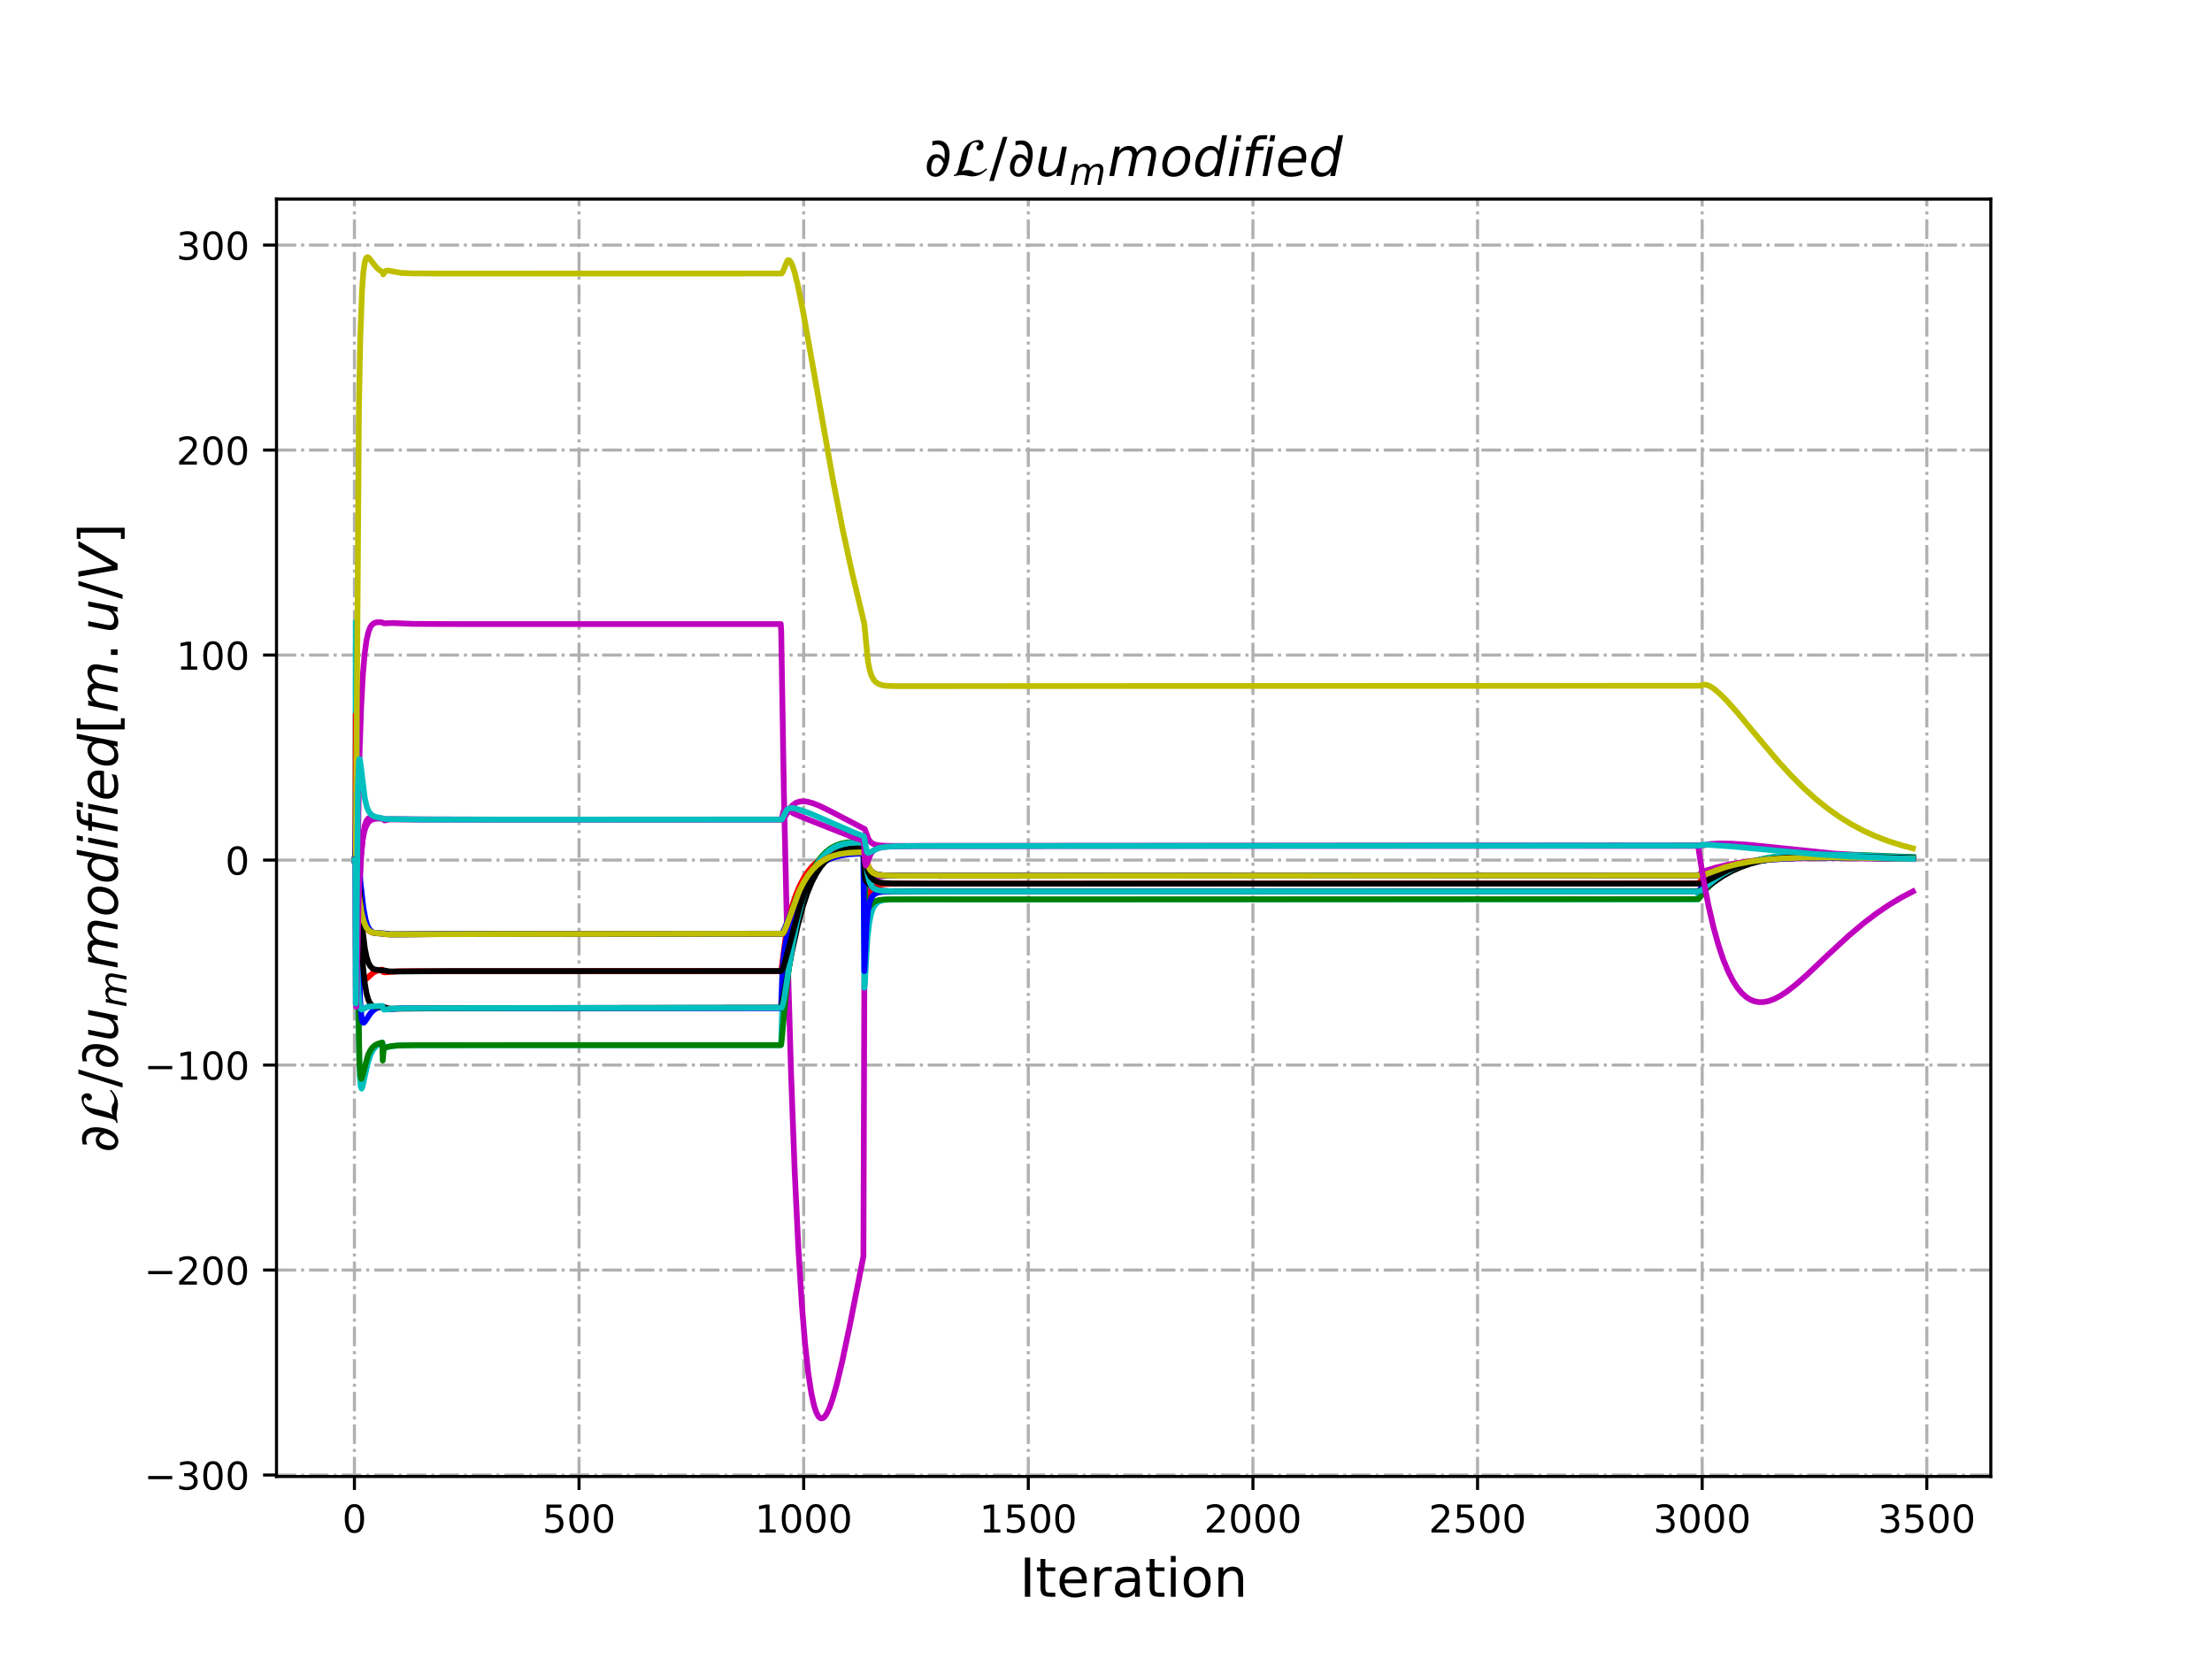 <?xml version="1.0" encoding="utf-8" standalone="no"?>
<!DOCTYPE svg PUBLIC "-//W3C//DTD SVG 1.1//EN"
  "http://www.w3.org/Graphics/SVG/1.1/DTD/svg11.dtd">
<!-- Created with matplotlib (http://matplotlib.org/) -->
<svg height="432pt" version="1.1" viewBox="0 0 576 432" width="576pt" xmlns="http://www.w3.org/2000/svg" xmlns:xlink="http://www.w3.org/1999/xlink">
 <defs>
  <style type="text/css">
*{stroke-linecap:butt;stroke-linejoin:round;}
  </style>
 </defs>
 <g id="figure_1">
  <g id="patch_1">
   <path d="M 0 432 
L 576 432 
L 576 0 
L 0 0 
z
" style="fill:#ffffff;"/>
  </g>
  <g id="axes_1">
   <g id="patch_2">
    <path d="M 72 384.48 
L 518.4 384.48 
L 518.4 51.84 
L 72 51.84 
z
" style="fill:#ffffff;"/>
   </g>
   <g id="matplotlib.axis_1">
    <g id="xtick_1">
     <g id="line2d_1">
      <path clip-path="url(#p59164bab28)" d="M 92.291 384.48 
L 92.291 51.84 
" style="fill:none;stroke:#b0b0b0;stroke-dasharray:5.12,1.28,0.8,1.28;stroke-dashoffset:0;stroke-width:0.8;"/>
     </g>
     <g id="line2d_2">
      <defs>
       <path d="M 0 0 
L 0 3.5 
" id="me3a44d54e1" style="stroke:#000000;stroke-width:0.8;"/>
      </defs>
      <g>
       <use style="stroke:#000000;stroke-width:0.8;" x="92.291" xlink:href="#me3a44d54e1" y="384.48"/>
      </g>
     </g>
     <g id="text_1">
      <!-- 0 -->
      <defs>
       <path d="M 31.781 66.406 
Q 24.172 66.406 20.328 58.906 
Q 16.5 51.422 16.5 36.375 
Q 16.5 21.391 20.328 13.891 
Q 24.172 6.391 31.781 6.391 
Q 39.453 6.391 43.281 13.891 
Q 47.125 21.391 47.125 36.375 
Q 47.125 51.422 43.281 58.906 
Q 39.453 66.406 31.781 66.406 
z
M 31.781 74.219 
Q 44.047 74.219 50.516 64.516 
Q 56.984 54.828 56.984 36.375 
Q 56.984 17.969 50.516 8.266 
Q 44.047 -1.422 31.781 -1.422 
Q 19.531 -1.422 13.062 8.266 
Q 6.594 17.969 6.594 36.375 
Q 6.594 54.828 13.062 64.516 
Q 19.531 74.219 31.781 74.219 
z
" id="DejaVuSans-30"/>
      </defs>
      <g transform="translate(89.11 399.078)scale(0.1 -0.1)">
       <use xlink:href="#DejaVuSans-30"/>
      </g>
     </g>
    </g>
    <g id="xtick_2">
     <g id="line2d_3">
      <path clip-path="url(#p59164bab28)" d="M 150.783 384.48 
L 150.783 51.84 
" style="fill:none;stroke:#b0b0b0;stroke-dasharray:5.12,1.28,0.8,1.28;stroke-dashoffset:0;stroke-width:0.8;"/>
     </g>
     <g id="line2d_4">
      <g>
       <use style="stroke:#000000;stroke-width:0.8;" x="150.783" xlink:href="#me3a44d54e1" y="384.48"/>
      </g>
     </g>
     <g id="text_2">
      <!-- 500 -->
      <defs>
       <path d="M 10.797 72.906 
L 49.516 72.906 
L 49.516 64.594 
L 19.828 64.594 
L 19.828 46.734 
Q 21.969 47.469 24.109 47.828 
Q 26.266 48.188 28.422 48.188 
Q 40.625 48.188 47.75 41.5 
Q 54.891 34.812 54.891 23.391 
Q 54.891 11.625 47.562 5.094 
Q 40.234 -1.422 26.906 -1.422 
Q 22.312 -1.422 17.547 -0.641 
Q 12.797 0.141 7.719 1.703 
L 7.719 11.625 
Q 12.109 9.234 16.797 8.062 
Q 21.484 6.891 26.703 6.891 
Q 35.156 6.891 40.078 11.328 
Q 45.016 15.766 45.016 23.391 
Q 45.016 31 40.078 35.438 
Q 35.156 39.891 26.703 39.891 
Q 22.75 39.891 18.812 39.016 
Q 14.891 38.141 10.797 36.281 
z
" id="DejaVuSans-35"/>
      </defs>
      <g transform="translate(141.239 399.078)scale(0.1 -0.1)">
       <use xlink:href="#DejaVuSans-35"/>
       <use x="63.623" xlink:href="#DejaVuSans-30"/>
       <use x="127.246" xlink:href="#DejaVuSans-30"/>
      </g>
     </g>
    </g>
    <g id="xtick_3">
     <g id="line2d_5">
      <path clip-path="url(#p59164bab28)" d="M 209.275 384.48 
L 209.275 51.84 
" style="fill:none;stroke:#b0b0b0;stroke-dasharray:5.12,1.28,0.8,1.28;stroke-dashoffset:0;stroke-width:0.8;"/>
     </g>
     <g id="line2d_6">
      <g>
       <use style="stroke:#000000;stroke-width:0.8;" x="209.275" xlink:href="#me3a44d54e1" y="384.48"/>
      </g>
     </g>
     <g id="text_3">
      <!-- 1000 -->
      <defs>
       <path d="M 12.406 8.297 
L 28.516 8.297 
L 28.516 63.922 
L 10.984 60.406 
L 10.984 69.391 
L 28.422 72.906 
L 38.281 72.906 
L 38.281 8.297 
L 54.391 8.297 
L 54.391 0 
L 12.406 0 
z
" id="DejaVuSans-31"/>
      </defs>
      <g transform="translate(196.55 399.078)scale(0.1 -0.1)">
       <use xlink:href="#DejaVuSans-31"/>
       <use x="63.623" xlink:href="#DejaVuSans-30"/>
       <use x="127.246" xlink:href="#DejaVuSans-30"/>
       <use x="190.869" xlink:href="#DejaVuSans-30"/>
      </g>
     </g>
    </g>
    <g id="xtick_4">
     <g id="line2d_7">
      <path clip-path="url(#p59164bab28)" d="M 267.767 384.48 
L 267.767 51.84 
" style="fill:none;stroke:#b0b0b0;stroke-dasharray:5.12,1.28,0.8,1.28;stroke-dashoffset:0;stroke-width:0.8;"/>
     </g>
     <g id="line2d_8">
      <g>
       <use style="stroke:#000000;stroke-width:0.8;" x="267.767" xlink:href="#me3a44d54e1" y="384.48"/>
      </g>
     </g>
     <g id="text_4">
      <!-- 1500 -->
      <g transform="translate(255.042 399.078)scale(0.1 -0.1)">
       <use xlink:href="#DejaVuSans-31"/>
       <use x="63.623" xlink:href="#DejaVuSans-35"/>
       <use x="127.246" xlink:href="#DejaVuSans-30"/>
       <use x="190.869" xlink:href="#DejaVuSans-30"/>
      </g>
     </g>
    </g>
    <g id="xtick_5">
     <g id="line2d_9">
      <path clip-path="url(#p59164bab28)" d="M 326.259 384.48 
L 326.259 51.84 
" style="fill:none;stroke:#b0b0b0;stroke-dasharray:5.12,1.28,0.8,1.28;stroke-dashoffset:0;stroke-width:0.8;"/>
     </g>
     <g id="line2d_10">
      <g>
       <use style="stroke:#000000;stroke-width:0.8;" x="326.259" xlink:href="#me3a44d54e1" y="384.48"/>
      </g>
     </g>
     <g id="text_5">
      <!-- 2000 -->
      <defs>
       <path d="M 19.188 8.297 
L 53.609 8.297 
L 53.609 0 
L 7.328 0 
L 7.328 8.297 
Q 12.938 14.109 22.625 23.891 
Q 32.328 33.688 34.812 36.531 
Q 39.547 41.844 41.422 45.531 
Q 43.312 49.219 43.312 52.781 
Q 43.312 58.594 39.234 62.25 
Q 35.156 65.922 28.609 65.922 
Q 23.969 65.922 18.812 64.312 
Q 13.672 62.703 7.812 59.422 
L 7.812 69.391 
Q 13.766 71.781 18.938 73 
Q 24.125 74.219 28.422 74.219 
Q 39.75 74.219 46.484 68.547 
Q 53.219 62.891 53.219 53.422 
Q 53.219 48.922 51.531 44.891 
Q 49.859 40.875 45.406 35.406 
Q 44.188 33.984 37.641 27.219 
Q 31.109 20.453 19.188 8.297 
z
" id="DejaVuSans-32"/>
      </defs>
      <g transform="translate(313.534 399.078)scale(0.1 -0.1)">
       <use xlink:href="#DejaVuSans-32"/>
       <use x="63.623" xlink:href="#DejaVuSans-30"/>
       <use x="127.246" xlink:href="#DejaVuSans-30"/>
       <use x="190.869" xlink:href="#DejaVuSans-30"/>
      </g>
     </g>
    </g>
    <g id="xtick_6">
     <g id="line2d_11">
      <path clip-path="url(#p59164bab28)" d="M 384.751 384.48 
L 384.751 51.84 
" style="fill:none;stroke:#b0b0b0;stroke-dasharray:5.12,1.28,0.8,1.28;stroke-dashoffset:0;stroke-width:0.8;"/>
     </g>
     <g id="line2d_12">
      <g>
       <use style="stroke:#000000;stroke-width:0.8;" x="384.751" xlink:href="#me3a44d54e1" y="384.48"/>
      </g>
     </g>
     <g id="text_6">
      <!-- 2500 -->
      <g transform="translate(372.026 399.078)scale(0.1 -0.1)">
       <use xlink:href="#DejaVuSans-32"/>
       <use x="63.623" xlink:href="#DejaVuSans-35"/>
       <use x="127.246" xlink:href="#DejaVuSans-30"/>
       <use x="190.869" xlink:href="#DejaVuSans-30"/>
      </g>
     </g>
    </g>
    <g id="xtick_7">
     <g id="line2d_13">
      <path clip-path="url(#p59164bab28)" d="M 443.244 384.48 
L 443.244 51.84 
" style="fill:none;stroke:#b0b0b0;stroke-dasharray:5.12,1.28,0.8,1.28;stroke-dashoffset:0;stroke-width:0.8;"/>
     </g>
     <g id="line2d_14">
      <g>
       <use style="stroke:#000000;stroke-width:0.8;" x="443.244" xlink:href="#me3a44d54e1" y="384.48"/>
      </g>
     </g>
     <g id="text_7">
      <!-- 3000 -->
      <defs>
       <path d="M 40.578 39.312 
Q 47.656 37.797 51.625 33 
Q 55.609 28.219 55.609 21.188 
Q 55.609 10.406 48.188 4.484 
Q 40.766 -1.422 27.094 -1.422 
Q 22.516 -1.422 17.656 -0.516 
Q 12.797 0.391 7.625 2.203 
L 7.625 11.719 
Q 11.719 9.328 16.594 8.109 
Q 21.484 6.891 26.812 6.891 
Q 36.078 6.891 40.938 10.547 
Q 45.797 14.203 45.797 21.188 
Q 45.797 27.641 41.281 31.266 
Q 36.766 34.906 28.719 34.906 
L 20.219 34.906 
L 20.219 43.016 
L 29.109 43.016 
Q 36.375 43.016 40.234 45.922 
Q 44.094 48.828 44.094 54.297 
Q 44.094 59.906 40.109 62.906 
Q 36.141 65.922 28.719 65.922 
Q 24.656 65.922 20.016 65.031 
Q 15.375 64.156 9.812 62.312 
L 9.812 71.094 
Q 15.438 72.656 20.344 73.438 
Q 25.25 74.219 29.594 74.219 
Q 40.828 74.219 47.359 69.109 
Q 53.906 64.016 53.906 55.328 
Q 53.906 49.266 50.438 45.094 
Q 46.969 40.922 40.578 39.312 
z
" id="DejaVuSans-33"/>
      </defs>
      <g transform="translate(430.519 399.078)scale(0.1 -0.1)">
       <use xlink:href="#DejaVuSans-33"/>
       <use x="63.623" xlink:href="#DejaVuSans-30"/>
       <use x="127.246" xlink:href="#DejaVuSans-30"/>
       <use x="190.869" xlink:href="#DejaVuSans-30"/>
      </g>
     </g>
    </g>
    <g id="xtick_8">
     <g id="line2d_15">
      <path clip-path="url(#p59164bab28)" d="M 501.736 384.48 
L 501.736 51.84 
" style="fill:none;stroke:#b0b0b0;stroke-dasharray:5.12,1.28,0.8,1.28;stroke-dashoffset:0;stroke-width:0.8;"/>
     </g>
     <g id="line2d_16">
      <g>
       <use style="stroke:#000000;stroke-width:0.8;" x="501.736" xlink:href="#me3a44d54e1" y="384.48"/>
      </g>
     </g>
     <g id="text_8">
      <!-- 3500 -->
      <g transform="translate(489.011 399.078)scale(0.1 -0.1)">
       <use xlink:href="#DejaVuSans-33"/>
       <use x="63.623" xlink:href="#DejaVuSans-35"/>
       <use x="127.246" xlink:href="#DejaVuSans-30"/>
       <use x="190.869" xlink:href="#DejaVuSans-30"/>
      </g>
     </g>
    </g>
    <g id="text_9">
     <!-- Iteration -->
     <defs>
      <path d="M 9.812 72.906 
L 19.672 72.906 
L 19.672 0 
L 9.812 0 
z
" id="DejaVuSans-49"/>
      <path d="M 18.312 70.219 
L 18.312 54.688 
L 36.812 54.688 
L 36.812 47.703 
L 18.312 47.703 
L 18.312 18.016 
Q 18.312 11.328 20.141 9.422 
Q 21.969 7.516 27.594 7.516 
L 36.812 7.516 
L 36.812 0 
L 27.594 0 
Q 17.188 0 13.234 3.875 
Q 9.281 7.766 9.281 18.016 
L 9.281 47.703 
L 2.688 47.703 
L 2.688 54.688 
L 9.281 54.688 
L 9.281 70.219 
z
" id="DejaVuSans-74"/>
      <path d="M 56.203 29.594 
L 56.203 25.203 
L 14.891 25.203 
Q 15.484 15.922 20.484 11.062 
Q 25.484 6.203 34.422 6.203 
Q 39.594 6.203 44.453 7.469 
Q 49.312 8.734 54.109 11.281 
L 54.109 2.781 
Q 49.266 0.734 44.188 -0.344 
Q 39.109 -1.422 33.891 -1.422 
Q 20.797 -1.422 13.156 6.188 
Q 5.516 13.812 5.516 26.812 
Q 5.516 40.234 12.766 48.109 
Q 20.016 56 32.328 56 
Q 43.359 56 49.781 48.891 
Q 56.203 41.797 56.203 29.594 
z
M 47.219 32.234 
Q 47.125 39.594 43.094 43.984 
Q 39.062 48.391 32.422 48.391 
Q 24.906 48.391 20.391 44.141 
Q 15.875 39.891 15.188 32.172 
z
" id="DejaVuSans-65"/>
      <path d="M 41.109 46.297 
Q 39.594 47.172 37.812 47.578 
Q 36.031 48 33.891 48 
Q 26.266 48 22.188 43.047 
Q 18.109 38.094 18.109 28.812 
L 18.109 0 
L 9.078 0 
L 9.078 54.688 
L 18.109 54.688 
L 18.109 46.188 
Q 20.953 51.172 25.484 53.578 
Q 30.031 56 36.531 56 
Q 37.453 56 38.578 55.875 
Q 39.703 55.766 41.062 55.516 
z
" id="DejaVuSans-72"/>
      <path d="M 34.281 27.484 
Q 23.391 27.484 19.188 25 
Q 14.984 22.516 14.984 16.5 
Q 14.984 11.719 18.141 8.906 
Q 21.297 6.109 26.703 6.109 
Q 34.188 6.109 38.703 11.406 
Q 43.219 16.703 43.219 25.484 
L 43.219 27.484 
z
M 52.203 31.203 
L 52.203 0 
L 43.219 0 
L 43.219 8.297 
Q 40.141 3.328 35.547 0.953 
Q 30.953 -1.422 24.312 -1.422 
Q 15.922 -1.422 10.953 3.297 
Q 6 8.016 6 15.922 
Q 6 25.141 12.172 29.828 
Q 18.359 34.516 30.609 34.516 
L 43.219 34.516 
L 43.219 35.406 
Q 43.219 41.609 39.141 45 
Q 35.062 48.391 27.688 48.391 
Q 23 48.391 18.547 47.266 
Q 14.109 46.141 10.016 43.891 
L 10.016 52.203 
Q 14.938 54.109 19.578 55.047 
Q 24.219 56 28.609 56 
Q 40.484 56 46.344 49.844 
Q 52.203 43.703 52.203 31.203 
z
" id="DejaVuSans-61"/>
      <path d="M 9.422 54.688 
L 18.406 54.688 
L 18.406 0 
L 9.422 0 
z
M 9.422 75.984 
L 18.406 75.984 
L 18.406 64.594 
L 9.422 64.594 
z
" id="DejaVuSans-69"/>
      <path d="M 30.609 48.391 
Q 23.391 48.391 19.188 42.75 
Q 14.984 37.109 14.984 27.297 
Q 14.984 17.484 19.156 11.844 
Q 23.344 6.203 30.609 6.203 
Q 37.797 6.203 41.984 11.859 
Q 46.188 17.531 46.188 27.297 
Q 46.188 37.016 41.984 42.703 
Q 37.797 48.391 30.609 48.391 
z
M 30.609 56 
Q 42.328 56 49.016 48.375 
Q 55.719 40.766 55.719 27.297 
Q 55.719 13.875 49.016 6.219 
Q 42.328 -1.422 30.609 -1.422 
Q 18.844 -1.422 12.172 6.219 
Q 5.516 13.875 5.516 27.297 
Q 5.516 40.766 12.172 48.375 
Q 18.844 56 30.609 56 
z
" id="DejaVuSans-6f"/>
      <path d="M 54.891 33.016 
L 54.891 0 
L 45.906 0 
L 45.906 32.719 
Q 45.906 40.484 42.875 44.328 
Q 39.844 48.188 33.797 48.188 
Q 26.516 48.188 22.312 43.547 
Q 18.109 38.922 18.109 30.906 
L 18.109 0 
L 9.078 0 
L 9.078 54.688 
L 18.109 54.688 
L 18.109 46.188 
Q 21.344 51.125 25.703 53.562 
Q 30.078 56 35.797 56 
Q 45.219 56 50.047 50.172 
Q 54.891 44.344 54.891 33.016 
z
" id="DejaVuSans-6e"/>
     </defs>
     <g transform="translate(265.508 415.796)scale(0.14 -0.14)">
      <use xlink:href="#DejaVuSans-49"/>
      <use x="29.492" xlink:href="#DejaVuSans-74"/>
      <use x="68.701" xlink:href="#DejaVuSans-65"/>
      <use x="130.225" xlink:href="#DejaVuSans-72"/>
      <use x="171.338" xlink:href="#DejaVuSans-61"/>
      <use x="232.617" xlink:href="#DejaVuSans-74"/>
      <use x="271.826" xlink:href="#DejaVuSans-69"/>
      <use x="299.609" xlink:href="#DejaVuSans-6f"/>
      <use x="360.791" xlink:href="#DejaVuSans-6e"/>
     </g>
    </g>
   </g>
   <g id="matplotlib.axis_2">
    <g id="ytick_1">
     <g id="line2d_17">
      <path clip-path="url(#p59164bab28)" d="M 72 384.095 
L 518.4 384.095 
" style="fill:none;stroke:#b0b0b0;stroke-dasharray:5.12,1.28,0.8,1.28;stroke-dashoffset:0;stroke-width:0.8;"/>
     </g>
     <g id="line2d_18">
      <defs>
       <path d="M 0 0 
L -3.5 0 
" id="md191f3b80a" style="stroke:#000000;stroke-width:0.8;"/>
      </defs>
      <g>
       <use style="stroke:#000000;stroke-width:0.8;" x="72" xlink:href="#md191f3b80a" y="384.095"/>
      </g>
     </g>
     <g id="text_10">
      <!-- −300 -->
      <defs>
       <path d="M 10.594 35.5 
L 73.188 35.5 
L 73.188 27.203 
L 10.594 27.203 
z
" id="DejaVuSans-2212"/>
      </defs>
      <g transform="translate(37.533 387.895)scale(0.1 -0.1)">
       <use xlink:href="#DejaVuSans-2212"/>
       <use x="83.789" xlink:href="#DejaVuSans-33"/>
       <use x="147.412" xlink:href="#DejaVuSans-30"/>
       <use x="211.035" xlink:href="#DejaVuSans-30"/>
      </g>
     </g>
    </g>
    <g id="ytick_2">
     <g id="line2d_19">
      <path clip-path="url(#p59164bab28)" d="M 72 330.716 
L 518.4 330.716 
" style="fill:none;stroke:#b0b0b0;stroke-dasharray:5.12,1.28,0.8,1.28;stroke-dashoffset:0;stroke-width:0.8;"/>
     </g>
     <g id="line2d_20">
      <g>
       <use style="stroke:#000000;stroke-width:0.8;" x="72" xlink:href="#md191f3b80a" y="330.716"/>
      </g>
     </g>
     <g id="text_11">
      <!-- −200 -->
      <g transform="translate(37.533 334.515)scale(0.1 -0.1)">
       <use xlink:href="#DejaVuSans-2212"/>
       <use x="83.789" xlink:href="#DejaVuSans-32"/>
       <use x="147.412" xlink:href="#DejaVuSans-30"/>
       <use x="211.035" xlink:href="#DejaVuSans-30"/>
      </g>
     </g>
    </g>
    <g id="ytick_3">
     <g id="line2d_21">
      <path clip-path="url(#p59164bab28)" d="M 72 277.336 
L 518.4 277.336 
" style="fill:none;stroke:#b0b0b0;stroke-dasharray:5.12,1.28,0.8,1.28;stroke-dashoffset:0;stroke-width:0.8;"/>
     </g>
     <g id="line2d_22">
      <g>
       <use style="stroke:#000000;stroke-width:0.8;" x="72" xlink:href="#md191f3b80a" y="277.336"/>
      </g>
     </g>
     <g id="text_12">
      <!-- −100 -->
      <g transform="translate(37.533 281.136)scale(0.1 -0.1)">
       <use xlink:href="#DejaVuSans-2212"/>
       <use x="83.789" xlink:href="#DejaVuSans-31"/>
       <use x="147.412" xlink:href="#DejaVuSans-30"/>
       <use x="211.035" xlink:href="#DejaVuSans-30"/>
      </g>
     </g>
    </g>
    <g id="ytick_4">
     <g id="line2d_23">
      <path clip-path="url(#p59164bab28)" d="M 72 223.957 
L 518.4 223.957 
" style="fill:none;stroke:#b0b0b0;stroke-dasharray:5.12,1.28,0.8,1.28;stroke-dashoffset:0;stroke-width:0.8;"/>
     </g>
     <g id="line2d_24">
      <g>
       <use style="stroke:#000000;stroke-width:0.8;" x="72" xlink:href="#md191f3b80a" y="223.957"/>
      </g>
     </g>
     <g id="text_13">
      <!-- 0 -->
      <g transform="translate(58.638 227.756)scale(0.1 -0.1)">
       <use xlink:href="#DejaVuSans-30"/>
      </g>
     </g>
    </g>
    <g id="ytick_5">
     <g id="line2d_25">
      <path clip-path="url(#p59164bab28)" d="M 72 170.577 
L 518.4 170.577 
" style="fill:none;stroke:#b0b0b0;stroke-dasharray:5.12,1.28,0.8,1.28;stroke-dashoffset:0;stroke-width:0.8;"/>
     </g>
     <g id="line2d_26">
      <g>
       <use style="stroke:#000000;stroke-width:0.8;" x="72" xlink:href="#md191f3b80a" y="170.577"/>
      </g>
     </g>
     <g id="text_14">
      <!-- 100 -->
      <g transform="translate(45.913 174.376)scale(0.1 -0.1)">
       <use xlink:href="#DejaVuSans-31"/>
       <use x="63.623" xlink:href="#DejaVuSans-30"/>
       <use x="127.246" xlink:href="#DejaVuSans-30"/>
      </g>
     </g>
    </g>
    <g id="ytick_6">
     <g id="line2d_27">
      <path clip-path="url(#p59164bab28)" d="M 72 117.198 
L 518.4 117.198 
" style="fill:none;stroke:#b0b0b0;stroke-dasharray:5.12,1.28,0.8,1.28;stroke-dashoffset:0;stroke-width:0.8;"/>
     </g>
     <g id="line2d_28">
      <g>
       <use style="stroke:#000000;stroke-width:0.8;" x="72" xlink:href="#md191f3b80a" y="117.198"/>
      </g>
     </g>
     <g id="text_15">
      <!-- 200 -->
      <g transform="translate(45.913 120.997)scale(0.1 -0.1)">
       <use xlink:href="#DejaVuSans-32"/>
       <use x="63.623" xlink:href="#DejaVuSans-30"/>
       <use x="127.246" xlink:href="#DejaVuSans-30"/>
      </g>
     </g>
    </g>
    <g id="ytick_7">
     <g id="line2d_29">
      <path clip-path="url(#p59164bab28)" d="M 72 63.818 
L 518.4 63.818 
" style="fill:none;stroke:#b0b0b0;stroke-dasharray:5.12,1.28,0.8,1.28;stroke-dashoffset:0;stroke-width:0.8;"/>
     </g>
     <g id="line2d_30">
      <g>
       <use style="stroke:#000000;stroke-width:0.8;" x="72" xlink:href="#md191f3b80a" y="63.818"/>
      </g>
     </g>
     <g id="text_16">
      <!-- 300 -->
      <g transform="translate(45.913 67.617)scale(0.1 -0.1)">
       <use xlink:href="#DejaVuSans-33"/>
       <use x="63.623" xlink:href="#DejaVuSans-30"/>
       <use x="127.246" xlink:href="#DejaVuSans-30"/>
      </g>
     </g>
    </g>
    <g id="text_17">
     <!-- $\partial \mathcal{L}/ \partial u_{m} modified[m.u/V]$ -->
     <defs>
      <path d="M 21.344 -1.422 
Q 14.453 -1.422 9.969 2.734 
Q 4.641 7.672 4.641 16.609 
Q 4.641 25.875 9.328 33.109 
Q 14.156 40.531 22.859 40.531 
Q 28.562 40.531 33.062 36.969 
Q 35.688 34.859 37.5 31.344 
Q 38.141 35.297 38.141 39.797 
Q 38.141 46.391 36.578 50.203 
Q 33.109 58.641 23.922 58.641 
Q 20.453 58.641 15.094 56.5 
L 15.094 64.703 
Q 20.75 66.219 25.828 66.219 
Q 38.922 66.219 44.484 54.203 
Q 47.078 48.531 47.078 40.094 
Q 47.078 34.578 45.844 28.172 
Q 42.781 12.156 34.812 4.547 
Q 28.562 -1.422 21.344 -1.422 
z
M 12.984 15.141 
Q 12.984 10.25 15.141 7.625 
Q 17.438 4.828 20.953 4.828 
Q 24.078 4.828 26.562 7.031 
Q 30.078 10.062 32.672 14.984 
Q 34.812 19.047 35.891 23.391 
Q 31.547 33.891 24.031 33.891 
Q 17.578 33.891 14.75 25.391 
Q 12.984 20.125 12.984 15.141 
z
" id="DejaVuSans-2202"/>
      <path d="M 63.594 14.297 
L 65.297 12.5 
Q 52.297 -0.703 37.703 -0.703 
Q 33.703 -0.703 28.906 0.406 
Q 21.797 1.906 17.906 1.906 
Q 15.703 1.906 10.5 0.953 
Q 5.297 0 3 0 
L 3.594 2.406 
Q 9.094 2.406 11.406 11.703 
L 18.406 40.094 
Q 20.094 47 23.688 52.391 
Q 27.297 57.797 31.641 60.844 
Q 36 63.906 40.391 65.453 
Q 44.797 67 48.797 67 
Q 53.797 67 56.141 63.797 
Q 58.5 60.594 58.5 56 
Q 58.5 52.297 56.141 50 
Q 53.797 47.703 50.406 47.703 
Q 48.203 47.703 46.797 49.203 
Q 45.406 50.703 45.406 52.797 
Q 45.406 54.406 46.203 55.5 
Q 47 56.594 47.891 56.938 
Q 48.797 57.297 49.594 57.891 
Q 50.406 58.5 50.406 59.203 
Q 50.406 63 44.594 63 
Q 39.406 63 36.094 59.141 
Q 32.797 55.297 31.094 48.938 
Q 29.406 42.594 28.047 35.688 
Q 26.703 28.797 24.203 21.297 
Q 21.703 13.797 18.094 9.203 
L 18.094 8.797 
Q 21.297 11 29.5 11 
Q 34.797 11 38.438 8.5 
Q 42.094 6 46.297 6 
Q 54.797 6 63.594 14.297 
z
" id="STIXNonUnicode-Italic-e238"/>
      <path d="M 25.391 72.906 
L 33.688 72.906 
L 8.297 -9.281 
L 0 -9.281 
z
" id="DejaVuSans-2f"/>
      <path d="M 6.688 21.688 
L 13.094 54.688 
L 22.125 54.688 
L 15.719 22.016 
Q 15.234 19.625 15.016 17.922 
Q 14.797 16.219 14.797 15.094 
Q 14.797 10.938 17.328 8.656 
Q 19.875 6.391 24.516 6.391 
Q 31.734 6.391 37 11.266 
Q 42.281 16.156 43.891 24.422 
L 49.906 54.688 
L 58.891 54.688 
L 48.297 0 
L 39.312 0 
L 41.109 8.594 
Q 37.312 3.812 32.062 1.188 
Q 26.812 -1.422 20.906 -1.422 
Q 13.719 -1.422 9.719 2.516 
Q 5.719 6.453 5.719 13.484 
Q 5.719 14.938 5.953 17.141 
Q 6.203 19.344 6.688 21.688 
z
" id="DejaVuSans-Oblique-75"/>
      <path d="M 89.797 33.016 
L 83.406 0 
L 74.422 0 
L 80.719 32.719 
Q 81.109 34.812 81.297 36.328 
Q 81.5 37.844 81.5 38.922 
Q 81.5 43.312 79.047 45.75 
Q 76.609 48.188 72.219 48.188 
Q 65.672 48.188 60.547 43.281 
Q 55.422 38.375 53.906 30.516 
L 47.906 0 
L 38.922 0 
L 45.312 32.719 
Q 45.703 34.516 45.891 36.047 
Q 46.094 37.594 46.094 38.812 
Q 46.094 43.266 43.656 45.719 
Q 41.219 48.188 36.922 48.188 
Q 30.281 48.188 25.141 43.281 
Q 20.016 38.375 18.5 30.516 
L 12.5 0 
L 3.516 0 
L 14.203 54.688 
L 23.188 54.688 
L 21.484 46.188 
Q 25.141 50.984 30.047 53.484 
Q 34.969 56 40.578 56 
Q 46.531 56 50.359 52.875 
Q 54.203 49.75 54.984 44.188 
Q 59.078 49.953 64.469 52.969 
Q 69.875 56 75.875 56 
Q 82.906 56 86.734 51.953 
Q 90.578 47.906 90.578 40.484 
Q 90.578 38.875 90.375 36.938 
Q 90.188 35.016 89.797 33.016 
z
" id="DejaVuSans-Oblique-6d"/>
      <path d="M 25.391 -1.422 
Q 15.766 -1.422 10.172 4.516 
Q 4.594 10.453 4.594 20.703 
Q 4.594 26.656 6.516 32.828 
Q 8.453 39.016 11.531 43.219 
Q 16.359 49.75 22.312 52.875 
Q 28.266 56 35.797 56 
Q 45.125 56 50.859 50.188 
Q 56.594 44.391 56.594 35.016 
Q 56.594 28.516 54.688 22.062 
Q 52.781 15.625 49.703 11.375 
Q 44.922 4.828 38.969 1.703 
Q 33.016 -1.422 25.391 -1.422 
z
M 13.922 21 
Q 13.922 13.578 17.016 9.891 
Q 20.125 6.203 26.422 6.203 
Q 35.453 6.203 41.375 14.078 
Q 47.312 21.969 47.312 34.078 
Q 47.312 41.156 44.141 44.766 
Q 40.969 48.391 34.812 48.391 
Q 29.734 48.391 25.781 46.016 
Q 21.828 43.656 18.703 38.812 
Q 16.406 35.203 15.156 30.562 
Q 13.922 25.922 13.922 21 
z
" id="DejaVuSans-Oblique-6f"/>
      <path d="M 41.797 8.203 
Q 38.188 3.469 33.25 1.016 
Q 28.328 -1.422 22.312 -1.422 
Q 14.109 -1.422 9.344 4.172 
Q 4.594 9.766 4.594 19.484 
Q 4.594 27.594 7.469 34.938 
Q 10.359 42.281 15.828 48.094 
Q 19.438 51.953 23.969 53.969 
Q 28.516 56 33.5 56 
Q 38.766 56 42.797 53.453 
Q 46.828 50.922 49.031 46.188 
L 54.891 75.984 
L 63.922 75.984 
L 49.125 0 
L 40.094 0 
z
M 13.922 21.094 
Q 13.922 14.016 17.109 10.062 
Q 20.312 6.109 25.984 6.109 
Q 30.172 6.109 33.766 8.125 
Q 37.359 10.156 40.094 14.109 
Q 42.969 18.219 44.625 23.578 
Q 46.297 28.953 46.297 34.188 
Q 46.297 40.969 43.094 44.766 
Q 39.891 48.578 34.281 48.578 
Q 30.031 48.578 26.359 46.578 
Q 22.703 44.578 20.125 40.828 
Q 17.281 36.766 15.594 31.391 
Q 13.922 26.031 13.922 21.094 
z
" id="DejaVuSans-Oblique-64"/>
      <path d="M 18.312 75.984 
L 27.297 75.984 
L 25.094 64.594 
L 16.109 64.594 
z
M 14.203 54.688 
L 23.188 54.688 
L 12.5 0 
L 3.516 0 
z
" id="DejaVuSans-Oblique-69"/>
      <path d="M 47.797 75.984 
L 46.391 68.5 
L 37.797 68.5 
Q 32.906 68.5 30.688 66.578 
Q 28.469 64.656 27.391 59.516 
L 26.422 54.688 
L 41.219 54.688 
L 39.891 47.703 
L 25.094 47.703 
L 15.828 0 
L 6.781 0 
L 16.109 47.703 
L 7.516 47.703 
L 8.797 54.688 
L 17.391 54.688 
L 18.109 58.5 
Q 19.969 68.172 24.625 72.078 
Q 29.297 75.984 39.312 75.984 
z
" id="DejaVuSans-Oblique-66"/>
      <path d="M 48.094 32.234 
Q 48.25 33.016 48.312 33.844 
Q 48.391 34.672 48.391 35.5 
Q 48.391 41.453 44.891 44.922 
Q 41.406 48.391 35.406 48.391 
Q 28.719 48.391 23.578 44.156 
Q 18.453 39.938 15.828 32.172 
z
M 55.906 25.203 
L 14.109 25.203 
Q 13.812 23.344 13.719 22.266 
Q 13.625 21.188 13.625 20.406 
Q 13.625 13.625 17.797 9.906 
Q 21.969 6.203 29.594 6.203 
Q 35.453 6.203 40.672 7.516 
Q 45.906 8.844 50.391 11.375 
L 48.688 2.484 
Q 43.844 0.531 38.688 -0.438 
Q 33.547 -1.422 28.219 -1.422 
Q 16.844 -1.422 10.719 4.016 
Q 4.594 9.469 4.594 19.484 
Q 4.594 28.031 7.641 35.375 
Q 10.688 42.719 16.609 48.484 
Q 20.406 52.094 25.656 54.047 
Q 30.906 56 36.812 56 
Q 46.094 56 51.578 50.438 
Q 57.078 44.875 57.078 35.5 
Q 57.078 33.25 56.781 30.688 
Q 56.5 28.125 55.906 25.203 
z
" id="DejaVuSans-Oblique-65"/>
      <path d="M 8.594 75.984 
L 29.297 75.984 
L 29.297 69 
L 17.578 69 
L 17.578 -6.203 
L 29.297 -6.203 
L 29.297 -13.188 
L 8.594 -13.188 
z
" id="DejaVuSans-5b"/>
      <path d="M 10.688 12.406 
L 21 12.406 
L 21 0 
L 10.688 0 
z
" id="DejaVuSans-2e"/>
      <path d="M 20.609 0 
L 7.812 72.906 
L 17.484 72.906 
L 28.078 10.203 
L 63.484 72.906 
L 74.219 72.906 
L 32.078 0 
z
" id="DejaVuSans-Oblique-56"/>
      <path d="M 30.422 75.984 
L 30.422 -13.188 
L 9.719 -13.188 
L 9.719 -6.203 
L 21.391 -6.203 
L 21.391 69 
L 9.719 69 
L 9.719 75.984 
z
" id="DejaVuSans-5d"/>
     </defs>
     <g transform="translate(30.621 300.13)rotate(-90)scale(0.14 -0.14)">
      <use transform="translate(0 0.016)" xlink:href="#DejaVuSans-2202"/>
      <use transform="translate(51.709 0.016)" xlink:href="#STIXNonUnicode-Italic-e238"/>
      <use transform="translate(121.009 0.016)" xlink:href="#DejaVuSans-2f"/>
      <use transform="translate(154.7 0.016)" xlink:href="#DejaVuSans-2202"/>
      <use transform="translate(206.409 0.016)" xlink:href="#DejaVuSans-Oblique-75"/>
      <use transform="translate(269.788 -16.391)scale(0.7)" xlink:href="#DejaVuSans-Oblique-6d"/>
      <use transform="translate(340.711 0.016)" xlink:href="#DejaVuSans-Oblique-6d"/>
      <use transform="translate(438.123 0.016)" xlink:href="#DejaVuSans-Oblique-6f"/>
      <use transform="translate(499.305 0.016)" xlink:href="#DejaVuSans-Oblique-64"/>
      <use transform="translate(562.781 0.016)" xlink:href="#DejaVuSans-Oblique-69"/>
      <use transform="translate(590.565 0.016)" xlink:href="#DejaVuSans-Oblique-66"/>
      <use transform="translate(625.77 0.016)" xlink:href="#DejaVuSans-Oblique-69"/>
      <use transform="translate(653.553 0.016)" xlink:href="#DejaVuSans-Oblique-65"/>
      <use transform="translate(715.076 0.016)" xlink:href="#DejaVuSans-Oblique-64"/>
      <use transform="translate(778.553 0.016)" xlink:href="#DejaVuSans-5b"/>
      <use transform="translate(817.567 0.016)" xlink:href="#DejaVuSans-Oblique-6d"/>
      <use transform="translate(914.979 0.016)" xlink:href="#DejaVuSans-2e"/>
      <use transform="translate(966.248 0.016)" xlink:href="#DejaVuSans-Oblique-75"/>
      <use transform="translate(1029.627 0.016)" xlink:href="#DejaVuSans-2f"/>
      <use transform="translate(1063.319 0.016)" xlink:href="#DejaVuSans-Oblique-56"/>
      <use transform="translate(1131.727 0.016)" xlink:href="#DejaVuSans-5d"/>
     </g>
    </g>
   </g>
   <g id="line2d_31">
    <path clip-path="url(#p59164bab28)" d="M 92.291 223.957 
L 92.525 223.957 
L 92.642 246.812 
L 92.759 246.449 
L 93.578 197.544 
L 94.046 183.86 
L 94.514 175.36 
L 94.982 170.013 
L 95.449 166.683 
L 95.917 164.641 
L 96.385 163.415 
L 96.853 162.7 
L 97.438 162.24 
L 98.14 162.034 
L 99.076 162.024 
L 99.661 162.126 
L 100.012 162.326 
L 102.235 162.23 
L 107.382 162.452 
L 115.805 162.504 
L 203.309 162.506 
L 203.426 164.483 
L 204.128 206.613 
L 205.064 247.807 
L 206 279.813 
L 206.935 305.022 
L 207.871 324.702 
L 208.807 339.788 
L 209.626 349.823 
L 210.445 357.362 
L 211.264 362.778 
L 211.966 365.979 
L 212.551 367.768 
L 213.136 368.856 
L 213.604 369.279 
L 213.954 369.36 
L 214.305 369.256 
L 214.773 368.854 
L 215.358 367.972 
L 216.06 366.429 
L 216.879 364.067 
L 217.932 360.32 
L 219.336 354.412 
L 221.324 344.942 
L 224.834 327.162 
L 225.068 257.821 
L 225.302 241.742 
L 225.653 234.428 
L 226.004 231.754 
L 226.472 230.11 
L 226.94 229.283 
L 227.525 228.732 
L 228.227 228.397 
L 229.279 228.178 
L 231.151 228.069 
L 237.468 228.052 
L 442.074 228.053 
L 442.425 227.746 
L 443.127 227.206 
L 444.296 226.693 
L 446.636 225.96 
L 449.795 225.201 
L 453.421 224.564 
L 457.633 224.063 
L 462.546 223.712 
L 468.629 223.508 
L 477.052 223.463 
L 494.483 223.653 
L 497.992 223.696 
L 497.992 223.696 
" style="fill:none;stroke:#bf00bf;stroke-linecap:square;stroke-width:1.5;"/>
   </g>
   <g id="line2d_32">
    <path clip-path="url(#p59164bab28)" d="M 92.291 223.957 
L 92.525 223.957 
L 92.642 161.917 
L 93.344 267.419 
L 93.695 280.294 
L 93.929 282.939 
L 94.163 283.471 
L 94.397 282.968 
L 94.865 280.856 
L 95.8 276.69 
L 96.502 274.606 
L 97.204 273.272 
L 97.906 272.445 
L 98.608 271.941 
L 99.544 271.563 
L 99.778 272.223 
L 100.129 272.534 
L 100.597 272.649 
L 101.416 272.54 
L 103.287 272.276 
L 105.978 272.177 
L 116.39 272.153 
L 203.309 272.153 
L 203.426 270.876 
L 203.777 259.731 
L 204.245 252.729 
L 204.83 247.464 
L 205.532 243.143 
L 206.467 238.836 
L 207.52 235.062 
L 208.573 232.048 
L 209.743 229.37 
L 210.913 227.255 
L 212.083 225.591 
L 213.253 224.294 
L 214.539 223.207 
L 215.826 222.405 
L 217.23 221.784 
L 218.868 221.317 
L 220.74 221.03 
L 222.962 220.924 
L 224.834 220.965 
L 225.068 257.199 
L 225.185 256.299 
L 225.887 244.22 
L 226.355 240.235 
L 226.823 237.965 
L 227.291 236.601 
L 227.876 235.592 
L 228.461 235.014 
L 229.162 234.629 
L 230.098 234.379 
L 231.619 234.238 
L 235.363 234.195 
L 442.074 234.198 
L 442.542 232.02 
L 443.01 231.207 
L 443.828 230.296 
L 445.115 229.25 
L 446.987 228.037 
L 449.21 226.861 
L 451.666 225.816 
L 454.357 224.923 
L 457.282 224.195 
L 460.557 223.619 
L 464.301 223.197 
L 468.746 222.932 
L 474.244 222.837 
L 482.199 222.944 
L 498.109 223.383 
L 498.109 223.383 
" style="fill:none;stroke:#00bfbf;stroke-linecap:square;stroke-width:1.5;"/>
   </g>
   <g id="line2d_33">
    <path clip-path="url(#p59164bab28)" d="M 92.291 223.957 
L 92.525 223.957 
L 92.642 186.085 
L 92.876 232.287 
L 93.11 249.086 
L 93.344 253.952 
L 93.578 255.128 
L 93.812 255.383 
L 94.28 255.49 
L 94.748 255.389 
L 95.332 254.946 
L 97.204 253.265 
L 98.14 252.811 
L 99.31 252.517 
L 99.544 252.481 
L 99.778 253.12 
L 100.246 253.208 
L 101.182 253.139 
L 103.521 252.932 
L 107.85 252.879 
L 171.021 252.875 
L 203.309 252.875 
L 203.426 252.733 
L 203.777 250.219 
L 204.713 243.107 
L 205.415 239.339 
L 206.234 236.076 
L 207.169 233.217 
L 208.222 230.688 
L 209.392 228.471 
L 210.562 226.727 
L 211.732 225.357 
L 213.019 224.195 
L 214.305 223.322 
L 215.709 222.628 
L 217.347 222.082 
L 219.219 221.714 
L 221.441 221.521 
L 224.249 221.516 
L 224.834 221.537 
L 225.185 230.438 
L 225.419 232.93 
L 225.653 233.748 
L 225.887 233.765 
L 226.238 233.228 
L 227.174 231.639 
L 227.876 230.95 
L 228.577 230.567 
L 229.513 230.311 
L 231.034 230.159 
L 234.544 230.104 
L 284.262 230.102 
L 442.191 230.035 
L 443.945 228.351 
L 445.232 227.583 
L 447.221 226.674 
L 449.795 225.743 
L 452.719 224.928 
L 455.995 224.257 
L 459.621 223.746 
L 463.833 223.383 
L 468.98 223.17 
L 475.765 223.125 
L 487.113 223.308 
L 498.109 223.538 
L 498.109 223.538 
" style="fill:none;stroke:#ff0000;stroke-linecap:square;stroke-width:1.5;"/>
   </g>
   <g id="line2d_34">
    <path clip-path="url(#p59164bab28)" d="M 92.291 223.957 
L 92.525 223.957 
L 92.642 222.019 
L 92.759 217.691 
L 93.578 276.527 
L 93.812 280.035 
L 94.046 280.931 
L 94.163 280.856 
L 94.397 280.184 
L 95.8 274.827 
L 96.385 273.573 
L 96.97 272.761 
L 97.672 272.156 
L 98.491 271.748 
L 99.544 271.472 
L 99.661 276.168 
L 99.895 273.476 
L 100.129 272.95 
L 100.597 272.715 
L 102.001 272.388 
L 103.755 272.237 
L 107.967 272.166 
L 132.533 272.153 
L 203.309 272.153 
L 203.426 272.013 
L 203.66 269.841 
L 204.479 260.389 
L 205.415 252.197 
L 206.351 245.787 
L 207.403 240.083 
L 208.456 235.55 
L 209.509 231.912 
L 210.562 228.986 
L 211.615 226.638 
L 212.785 224.582 
L 213.954 222.996 
L 215.124 221.791 
L 216.294 220.892 
L 217.581 220.186 
L 218.985 219.681 
L 220.506 219.37 
L 222.26 219.235 
L 224.483 219.297 
L 224.834 219.324 
L 225.419 236.273 
L 225.653 236.91 
L 225.887 236.762 
L 227.291 235.056 
L 227.993 234.638 
L 228.928 234.359 
L 230.332 234.215 
L 233.608 234.185 
L 278.998 234.198 
L 442.308 234.11 
L 444.296 231.546 
L 445.817 230.061 
L 447.689 228.563 
L 449.795 227.181 
L 452.017 225.996 
L 454.357 225.001 
L 456.931 224.156 
L 459.738 223.477 
L 462.897 222.954 
L 466.406 222.6 
L 470.618 222.404 
L 475.999 222.389 
L 483.954 222.615 
L 498.109 223.175 
L 498.109 223.175 
" style="fill:none;stroke:#008000;stroke-linecap:square;stroke-width:1.5;"/>
   </g>
   <g id="line2d_35">
    <path clip-path="url(#p59164bab28)" d="M 92.291 223.957 
L 92.525 223.957 
L 92.759 206.593 
L 92.993 221.048 
L 93.461 250.857 
L 93.812 261.1 
L 94.163 265.119 
L 94.397 266.073 
L 94.631 266.336 
L 94.865 266.231 
L 95.332 265.574 
L 96.502 263.808 
L 97.321 263.01 
L 98.14 262.512 
L 99.193 262.146 
L 99.661 262.045 
L 99.895 262.698 
L 100.48 262.803 
L 101.533 262.766 
L 104.691 262.568 
L 111.008 262.517 
L 194.535 262.514 
L 203.309 262.514 
L 203.426 261.391 
L 203.777 252.09 
L 204.128 248.36 
L 204.713 244.694 
L 205.532 241.008 
L 206.701 236.832 
L 207.871 233.467 
L 209.041 230.753 
L 210.211 228.578 
L 211.381 226.85 
L 212.551 225.487 
L 213.837 224.329 
L 215.124 223.458 
L 216.528 222.765 
L 218.166 222.217 
L 220.038 221.843 
L 222.26 221.642 
L 224.834 221.619 
L 225.068 252.859 
L 225.302 248.02 
L 225.653 240.881 
L 226.004 237.225 
L 226.472 234.878 
L 226.94 233.729 
L 227.408 233.1 
L 227.993 232.664 
L 228.811 232.365 
L 229.981 232.201 
L 232.438 232.136 
L 275.137 232.15 
L 442.308 232.067 
L 443.477 230.658 
L 444.881 229.56 
L 446.987 228.197 
L 449.327 226.948 
L 451.783 225.893 
L 454.474 224.99 
L 457.399 224.253 
L 460.674 223.667 
L 464.418 223.236 
L 468.863 222.962 
L 474.361 222.858 
L 482.199 222.954 
L 498.109 223.383 
L 498.109 223.383 
" style="fill:none;stroke:#0000ff;stroke-linecap:square;stroke-width:1.5;"/>
   </g>
   <g id="line2d_36">
    <path clip-path="url(#p59164bab28)" d="M 92.291 223.957 
L 92.525 223.957 
L 92.759 220.646 
L 92.876 220.57 
L 93.11 223.677 
L 94.514 251.578 
L 94.982 256.017 
L 95.449 258.74 
L 95.917 260.356 
L 96.385 261.283 
L 96.853 261.79 
L 97.438 262.086 
L 98.257 262.187 
L 100.012 262.244 
L 101.182 262.612 
L 102.352 262.672 
L 121.303 262.514 
L 203.426 262.374 
L 206.234 247.748 
L 207.754 240.874 
L 209.041 236.085 
L 210.211 232.559 
L 211.381 229.724 
L 212.551 227.47 
L 213.721 225.695 
L 214.89 224.311 
L 216.06 223.245 
L 217.347 222.366 
L 218.751 221.685 
L 220.272 221.198 
L 222.026 220.878 
L 224.132 220.734 
L 224.834 220.727 
L 225.185 228.099 
L 225.419 229.242 
L 225.77 229.709 
L 227.759 231.408 
L 228.694 231.761 
L 229.981 231.973 
L 232.438 232.093 
L 239.925 232.146 
L 323.686 232.15 
L 442.542 232.077 
L 443.477 231.612 
L 445.115 230.518 
L 448.625 228.119 
L 450.964 226.829 
L 453.304 225.788 
L 455.878 224.888 
L 458.685 224.146 
L 461.844 223.55 
L 465.354 223.117 
L 469.565 222.833 
L 474.829 222.718 
L 481.965 222.803 
L 498.109 223.29 
L 498.109 223.29 
" style="fill:none;stroke:#000000;stroke-linecap:square;stroke-width:1.5;"/>
   </g>
   <g id="line2d_37">
    <path clip-path="url(#p59164bab28)" d="M 92.291 223.957 
L 92.642 223.957 
L 93.461 106.607 
L 93.812 88.062 
L 94.28 75.421 
L 94.631 70.72 
L 94.982 68.296 
L 95.332 67.232 
L 95.566 66.988 
L 95.8 66.98 
L 96.151 67.239 
L 96.853 68.158 
L 98.023 69.644 
L 98.959 70.451 
L 99.661 70.858 
L 99.778 71.444 
L 100.012 71.094 
L 100.363 70.605 
L 100.714 70.456 
L 101.299 70.499 
L 104.457 71.068 
L 107.265 71.192 
L 115.103 71.233 
L 203.543 71.218 
L 203.777 70.901 
L 205.064 67.809 
L 205.298 67.715 
L 205.532 67.79 
L 205.883 68.189 
L 206.351 69.18 
L 206.935 71.005 
L 207.754 74.339 
L 209.041 80.701 
L 211.147 92.462 
L 216.879 124.886 
L 219.453 137.985 
L 221.792 148.777 
L 224.015 158.006 
L 225.068 162.424 
L 226.004 172.167 
L 226.472 174.53 
L 226.94 175.967 
L 227.525 177.044 
L 228.11 177.679 
L 228.811 178.124 
L 229.747 178.434 
L 231.034 178.609 
L 233.491 178.671 
L 442.659 178.568 
L 443.711 178.278 
L 444.413 178.343 
L 445.232 178.66 
L 446.285 179.33 
L 447.689 180.506 
L 449.678 182.491 
L 452.485 185.646 
L 457.516 191.718 
L 462.897 198.1 
L 466.523 202.066 
L 469.799 205.332 
L 472.957 208.168 
L 475.999 210.603 
L 479.041 212.754 
L 482.082 214.634 
L 485.241 216.32 
L 488.399 217.758 
L 491.792 219.055 
L 495.301 220.16 
L 498.109 220.893 
L 498.109 220.893 
" style="fill:none;stroke:#bfbf00;stroke-linecap:square;stroke-width:1.5;"/>
   </g>
   <g id="line2d_38">
    <path clip-path="url(#p59164bab28)" d="M 92.291 223.957 
L 92.642 223.957 
L 92.993 241.8 
L 93.11 241.791 
L 93.344 237.561 
L 94.046 222.89 
L 94.514 217.684 
L 94.982 214.988 
L 95.449 213.681 
L 95.917 213.102 
L 96.385 212.888 
L 97.087 212.862 
L 99.778 213.194 
L 100.129 213.651 
L 100.48 213.581 
L 101.299 213.364 
L 102.586 213.347 
L 109.605 213.412 
L 203.777 213.392 
L 204.128 213.114 
L 204.713 212.139 
L 205.766 210.392 
L 206.467 209.613 
L 207.286 209.048 
L 208.105 208.755 
L 209.041 208.653 
L 210.211 208.765 
L 211.615 209.134 
L 213.487 209.875 
L 216.177 211.205 
L 225.185 215.895 
L 225.536 216.849 
L 226.121 218.431 
L 226.589 219.149 
L 227.174 219.639 
L 227.876 219.936 
L 229.045 220.15 
L 231.151 220.263 
L 237.585 220.288 
L 443.594 220.108 
L 445.466 219.773 
L 447.689 219.643 
L 450.964 219.692 
L 455.527 219.997 
L 462.663 220.727 
L 477.286 222.238 
L 486.06 222.893 
L 495.418 223.365 
L 498.109 223.464 
L 498.109 223.464 
" style="fill:none;stroke:#bf00bf;stroke-linecap:square;stroke-width:1.5;"/>
   </g>
   <g id="line2d_39">
    <path clip-path="url(#p59164bab28)" d="M 92.291 223.957 
L 92.525 223.957 
L 92.993 249.93 
L 93.344 258.512 
L 93.695 261.907 
L 93.929 262.686 
L 94.163 262.906 
L 94.514 262.801 
L 95.566 262.227 
L 96.502 262.075 
L 99.544 261.927 
L 99.778 262.686 
L 100.012 262.904 
L 100.48 262.879 
L 102.001 262.653 
L 105.042 262.56 
L 115.103 262.515 
L 203.543 262.411 
L 203.777 261.863 
L 204.128 260.308 
L 204.947 255.145 
L 206.467 245.541 
L 207.637 239.594 
L 208.807 234.844 
L 209.977 231.077 
L 211.147 228.107 
L 212.317 225.782 
L 213.487 223.976 
L 214.656 222.591 
L 215.826 221.545 
L 217.113 220.707 
L 218.4 220.128 
L 219.921 219.701 
L 221.558 219.474 
L 223.547 219.428 
L 224.834 219.49 
L 224.951 219.845 
L 225.419 224.193 
L 225.887 227.597 
L 226.355 229.499 
L 226.823 230.539 
L 227.291 231.124 
L 227.876 231.529 
L 228.694 231.811 
L 230.098 232.005 
L 232.906 232.112 
L 242.148 232.149 
L 442.308 232.141 
L 442.893 231.915 
L 443.828 231.216 
L 446.987 228.676 
L 449.093 227.323 
L 451.315 226.159 
L 453.655 225.179 
L 456.229 224.342 
L 459.036 223.664 
L 462.195 223.136 
L 465.821 222.763 
L 470.15 222.551 
L 475.648 222.521 
L 483.72 222.722 
L 498.109 223.241 
L 498.109 223.241 
" style="fill:none;stroke:#00bfbf;stroke-linecap:square;stroke-width:1.5;"/>
   </g>
   <g id="line2d_40">
    <path clip-path="url(#p59164bab28)" d="M 92.291 223.957 
L 92.642 223.957 
L 92.993 227.745 
L 93.695 234.844 
L 94.28 238.53 
L 94.748 240.289 
L 95.216 241.379 
L 95.8 242.175 
L 96.385 242.608 
L 97.087 242.865 
L 98.14 242.991 
L 100.012 243.156 
L 100.597 243.289 
L 102.118 243.31 
L 116.039 243.236 
L 203.777 243.16 
L 204.128 242.712 
L 204.713 241.353 
L 208.456 231.341 
L 209.626 229.159 
L 210.796 227.412 
L 211.966 226.026 
L 213.253 224.842 
L 214.539 223.944 
L 215.943 223.222 
L 217.581 222.64 
L 219.453 222.229 
L 221.675 221.986 
L 224.483 221.919 
L 225.068 221.971 
L 225.302 222.611 
L 226.121 225.54 
L 226.589 226.464 
L 227.174 227.131 
L 227.876 227.55 
L 228.811 227.809 
L 230.332 227.962 
L 233.959 228.037 
L 252.559 228.053 
L 443.244 227.944 
L 444.53 227.515 
L 449.093 225.867 
L 452.134 225.061 
L 455.527 224.403 
L 459.387 223.892 
L 463.833 223.533 
L 469.331 223.321 
L 476.701 223.275 
L 489.803 223.456 
L 498.109 223.6 
L 498.109 223.6 
" style="fill:none;stroke:#ff0000;stroke-linecap:square;stroke-width:1.5;"/>
   </g>
   <g id="line2d_41">
    <path clip-path="url(#p59164bab28)" d="M 92.291 223.957 
L 92.642 223.957 
L 92.876 223.677 
L 92.993 223.99 
L 93.227 225.549 
L 94.631 237.967 
L 95.099 240.016 
L 95.566 241.29 
L 96.151 242.201 
L 96.736 242.672 
L 97.438 242.929 
L 98.491 243.032 
L 100.363 243.159 
L 101.416 243.298 
L 103.872 243.291 
L 113.933 243.237 
L 203.66 243.129 
L 204.011 242.612 
L 204.713 241.082 
L 206.234 236.998 
L 207.754 233.18 
L 209.041 230.533 
L 210.211 228.591 
L 211.498 226.896 
L 212.785 225.583 
L 214.071 224.578 
L 215.475 223.758 
L 216.996 223.124 
L 218.751 222.638 
L 220.857 222.306 
L 223.43 222.145 
L 224.951 222.132 
L 226.004 225.631 
L 226.589 226.573 
L 227.174 227.146 
L 227.876 227.54 
L 228.811 227.801 
L 230.332 227.959 
L 233.842 228.035 
L 251.506 228.053 
L 443.244 227.951 
L 444.647 227.522 
L 450.029 225.68 
L 453.187 224.913 
L 456.697 224.297 
L 460.791 223.819 
L 465.587 223.495 
L 471.671 223.324 
L 480.327 223.332 
L 498.109 223.608 
L 498.109 223.608 
" style="fill:none;stroke:#008000;stroke-linecap:square;stroke-width:1.5;"/>
   </g>
   <g id="line2d_42">
    <path clip-path="url(#p59164bab28)" d="M 92.291 223.957 
L 92.642 223.957 
L 92.993 223.198 
L 93.11 223.361 
L 93.344 224.605 
L 93.929 230.339 
L 94.631 236.436 
L 95.216 239.534 
L 95.683 241.022 
L 96.151 241.931 
L 96.736 242.562 
L 97.321 242.87 
L 98.14 243.029 
L 99.661 243.029 
L 100.246 243.091 
L 101.65 243.292 
L 103.872 243.296 
L 113.933 243.237 
L 203.66 243.11 
L 204.128 242.215 
L 205.532 238.759 
L 207.754 233.276 
L 209.041 230.685 
L 210.328 228.596 
L 211.615 226.95 
L 212.902 225.672 
L 214.188 224.691 
L 215.592 223.888 
L 217.113 223.265 
L 218.868 222.785 
L 220.974 222.452 
L 223.547 222.283 
L 224.951 222.264 
L 225.887 225.898 
L 226.472 226.663 
L 227.174 227.219 
L 227.993 227.599 
L 229.045 227.839 
L 230.8 227.98 
L 235.363 228.042 
L 265.077 228.053 
L 443.244 227.946 
L 444.764 227.497 
L 450.497 225.597 
L 453.655 224.862 
L 457.165 224.272 
L 461.259 223.815 
L 466.172 223.5 
L 472.373 223.341 
L 481.263 223.358 
L 498.109 223.614 
L 498.109 223.614 
" style="fill:none;stroke:#0000ff;stroke-linecap:square;stroke-width:1.5;"/>
   </g>
   <g id="line2d_43">
    <path clip-path="url(#p59164bab28)" d="M 92.291 223.957 
L 92.525 223.957 
L 92.759 223.597 
L 92.876 223.791 
L 93.11 225.278 
L 93.578 231.265 
L 94.397 242.012 
L 94.982 246.818 
L 95.449 249.183 
L 95.917 250.656 
L 96.385 251.545 
L 96.97 252.152 
L 97.555 252.438 
L 98.374 252.571 
L 100.363 252.759 
L 101.299 252.943 
L 102.819 252.982 
L 116.39 252.875 
L 203.426 252.857 
L 203.66 252.589 
L 204.011 251.733 
L 204.83 248.875 
L 208.222 236.173 
L 209.392 232.857 
L 210.562 230.164 
L 211.732 228.007 
L 212.902 226.299 
L 214.071 224.958 
L 215.358 223.826 
L 216.645 222.982 
L 218.049 222.319 
L 219.687 221.805 
L 221.558 221.47 
L 223.781 221.311 
L 224.834 221.3 
L 225.068 222.415 
L 225.653 225.694 
L 226.121 227.188 
L 226.706 228.292 
L 227.291 228.959 
L 227.993 229.435 
L 228.928 229.764 
L 230.215 229.953 
L 232.789 230.059 
L 241.797 230.1 
L 442.542 230.087 
L 443.36 229.886 
L 444.647 229.286 
L 449.795 226.648 
L 452.368 225.668 
L 455.176 224.841 
L 458.217 224.177 
L 461.727 223.646 
L 465.821 223.264 
L 470.735 223.043 
L 477.169 222.995 
L 487.347 223.175 
L 498.109 223.438 
L 498.109 223.438 
" style="fill:none;stroke:#000000;stroke-linecap:square;stroke-width:1.5;"/>
   </g>
   <g id="line2d_44">
    <path clip-path="url(#p59164bab28)" d="M 92.291 223.957 
L 92.642 223.957 
L 92.993 227.777 
L 93.578 233.835 
L 94.163 237.699 
L 94.748 240.031 
L 95.332 241.401 
L 95.917 242.185 
L 96.502 242.618 
L 97.204 242.874 
L 98.257 242.996 
L 99.895 243.107 
L 100.48 243.278 
L 102.001 243.308 
L 124.345 243.235 
L 203.777 243.131 
L 204.128 242.652 
L 204.713 241.254 
L 208.105 232.059 
L 209.275 229.752 
L 210.445 227.896 
L 211.615 226.418 
L 212.902 225.152 
L 214.188 224.187 
L 215.592 223.407 
L 217.113 222.811 
L 218.868 222.363 
L 220.974 222.069 
L 223.547 221.947 
L 224.951 221.953 
L 225.068 222.07 
L 225.302 222.764 
L 226.121 225.685 
L 226.589 226.565 
L 227.174 227.182 
L 227.876 227.569 
L 228.811 227.815 
L 230.449 227.969 
L 234.427 228.04 
L 259.227 228.053 
L 443.127 227.966 
L 444.413 227.553 
L 449.327 225.799 
L 452.368 225.012 
L 455.761 224.37 
L 459.621 223.873 
L 464.184 223.518 
L 469.799 223.317 
L 477.286 223.282 
L 490.973 223.479 
L 498.109 223.601 
L 498.109 223.601 
" style="fill:none;stroke:#bfbf00;stroke-linecap:square;stroke-width:1.5;"/>
   </g>
   <g id="line2d_45">
    <path clip-path="url(#p59164bab28)" d="M 92.291 223.957 
L 92.525 223.957 
L 92.642 261.322 
L 92.759 262.163 
L 93.461 231.403 
L 93.929 223.074 
L 94.397 218.848 
L 94.865 216.495 
L 95.332 215.116 
L 95.917 214.137 
L 96.502 213.614 
L 97.204 213.305 
L 98.14 213.158 
L 99.661 213.153 
L 100.246 213.317 
L 102.001 213.326 
L 133.118 213.414 
L 203.426 213.414 
L 203.543 213.286 
L 204.011 211.25 
L 204.362 210.742 
L 204.713 210.736 
L 205.415 211.129 
L 206.935 211.961 
L 209.626 213.086 
L 222.143 218.026 
L 224.951 218.915 
L 225.185 224.176 
L 225.419 225.372 
L 225.536 225.238 
L 226.823 222.161 
L 227.408 221.532 
L 228.11 221.082 
L 229.045 220.748 
L 230.449 220.51 
L 232.906 220.36 
L 238.638 220.294 
L 281.805 220.287 
L 442.191 220.287 
L 442.542 222.608 
L 443.594 229.178 
L 444.881 235.821 
L 446.168 241.377 
L 447.455 246.022 
L 448.742 249.868 
L 450.029 253.004 
L 451.198 255.308 
L 452.368 257.147 
L 453.538 258.571 
L 454.708 259.624 
L 455.761 260.29 
L 456.814 260.718 
L 457.984 260.946 
L 459.153 260.943 
L 460.44 260.708 
L 461.844 260.217 
L 463.482 259.385 
L 465.354 258.164 
L 467.576 256.436 
L 470.501 253.86 
L 476.116 248.536 
L 481.38 243.679 
L 485.241 240.425 
L 488.75 237.761 
L 492.026 235.547 
L 495.301 233.596 
L 498.109 232.126 
L 498.109 232.126 
" style="fill:none;stroke:#bf00bf;stroke-linecap:square;stroke-width:1.5;"/>
   </g>
   <g id="line2d_46">
    <path clip-path="url(#p59164bab28)" d="M 92.291 223.957 
L 92.525 223.957 
L 92.642 261.322 
L 93.227 204.428 
L 93.461 198.469 
L 93.578 197.669 
L 93.695 197.712 
L 93.929 199.183 
L 94.982 207.824 
L 95.449 209.872 
L 95.917 211.099 
L 96.385 211.826 
L 96.97 212.342 
L 97.789 212.709 
L 99.076 212.971 
L 99.778 213.14 
L 100.129 213.257 
L 111.125 213.408 
L 162.364 213.414 
L 203.543 213.39 
L 203.777 213.062 
L 204.83 210.985 
L 205.298 210.588 
L 205.883 210.409 
L 206.701 210.453 
L 208.105 210.807 
L 210.679 211.718 
L 214.188 213.218 
L 222.611 216.897 
L 224.951 217.773 
L 225.77 221.871 
L 226.004 222.074 
L 226.355 222.017 
L 228.811 220.812 
L 230.332 220.542 
L 232.789 220.376 
L 238.053 220.298 
L 267.767 220.287 
L 442.659 220.177 
L 443.594 219.98 
L 444.998 219.989 
L 451.315 220.437 
L 460.44 221.293 
L 472.957 222.428 
L 482.433 223.048 
L 492.377 223.474 
L 498.109 223.635 
L 498.109 223.635 
" style="fill:none;stroke:#00bfbf;stroke-linecap:square;stroke-width:1.5;"/>
   </g>
   <g id="patch_3">
    <path d="M 72 384.48 
L 72 51.84 
" style="fill:none;stroke:#000000;stroke-linecap:square;stroke-linejoin:miter;stroke-width:0.8;"/>
   </g>
   <g id="patch_4">
    <path d="M 518.4 384.48 
L 518.4 51.84 
" style="fill:none;stroke:#000000;stroke-linecap:square;stroke-linejoin:miter;stroke-width:0.8;"/>
   </g>
   <g id="patch_5">
    <path d="M 72 384.48 
L 518.4 384.48 
" style="fill:none;stroke:#000000;stroke-linecap:square;stroke-linejoin:miter;stroke-width:0.8;"/>
   </g>
   <g id="patch_6">
    <path d="M 72 51.84 
L 518.4 51.84 
" style="fill:none;stroke:#000000;stroke-linecap:square;stroke-linejoin:miter;stroke-width:0.8;"/>
   </g>
   <g id="text_18">
    <!-- $\partial \mathcal{L}/ \partial u_{m} modified$ -->
    <g transform="translate(240.67 45.84)scale(0.14 -0.14)">
     <use transform="translate(0 0.016)" xlink:href="#DejaVuSans-2202"/>
     <use transform="translate(51.709 0.016)" xlink:href="#STIXNonUnicode-Italic-e238"/>
     <use transform="translate(121.009 0.016)" xlink:href="#DejaVuSans-2f"/>
     <use transform="translate(154.7 0.016)" xlink:href="#DejaVuSans-2202"/>
     <use transform="translate(206.409 0.016)" xlink:href="#DejaVuSans-Oblique-75"/>
     <use transform="translate(269.788 -16.391)scale(0.7)" xlink:href="#DejaVuSans-Oblique-6d"/>
     <use transform="translate(340.711 0.016)" xlink:href="#DejaVuSans-Oblique-6d"/>
     <use transform="translate(438.123 0.016)" xlink:href="#DejaVuSans-Oblique-6f"/>
     <use transform="translate(499.305 0.016)" xlink:href="#DejaVuSans-Oblique-64"/>
     <use transform="translate(562.781 0.016)" xlink:href="#DejaVuSans-Oblique-69"/>
     <use transform="translate(590.565 0.016)" xlink:href="#DejaVuSans-Oblique-66"/>
     <use transform="translate(625.77 0.016)" xlink:href="#DejaVuSans-Oblique-69"/>
     <use transform="translate(653.553 0.016)" xlink:href="#DejaVuSans-Oblique-65"/>
     <use transform="translate(715.076 0.016)" xlink:href="#DejaVuSans-Oblique-64"/>
    </g>
   </g>
  </g>
 </g>
 <defs>
  <clipPath id="p59164bab28">
   <rect height="332.64" width="446.4" x="72" y="51.84"/>
  </clipPath>
 </defs>
</svg>
